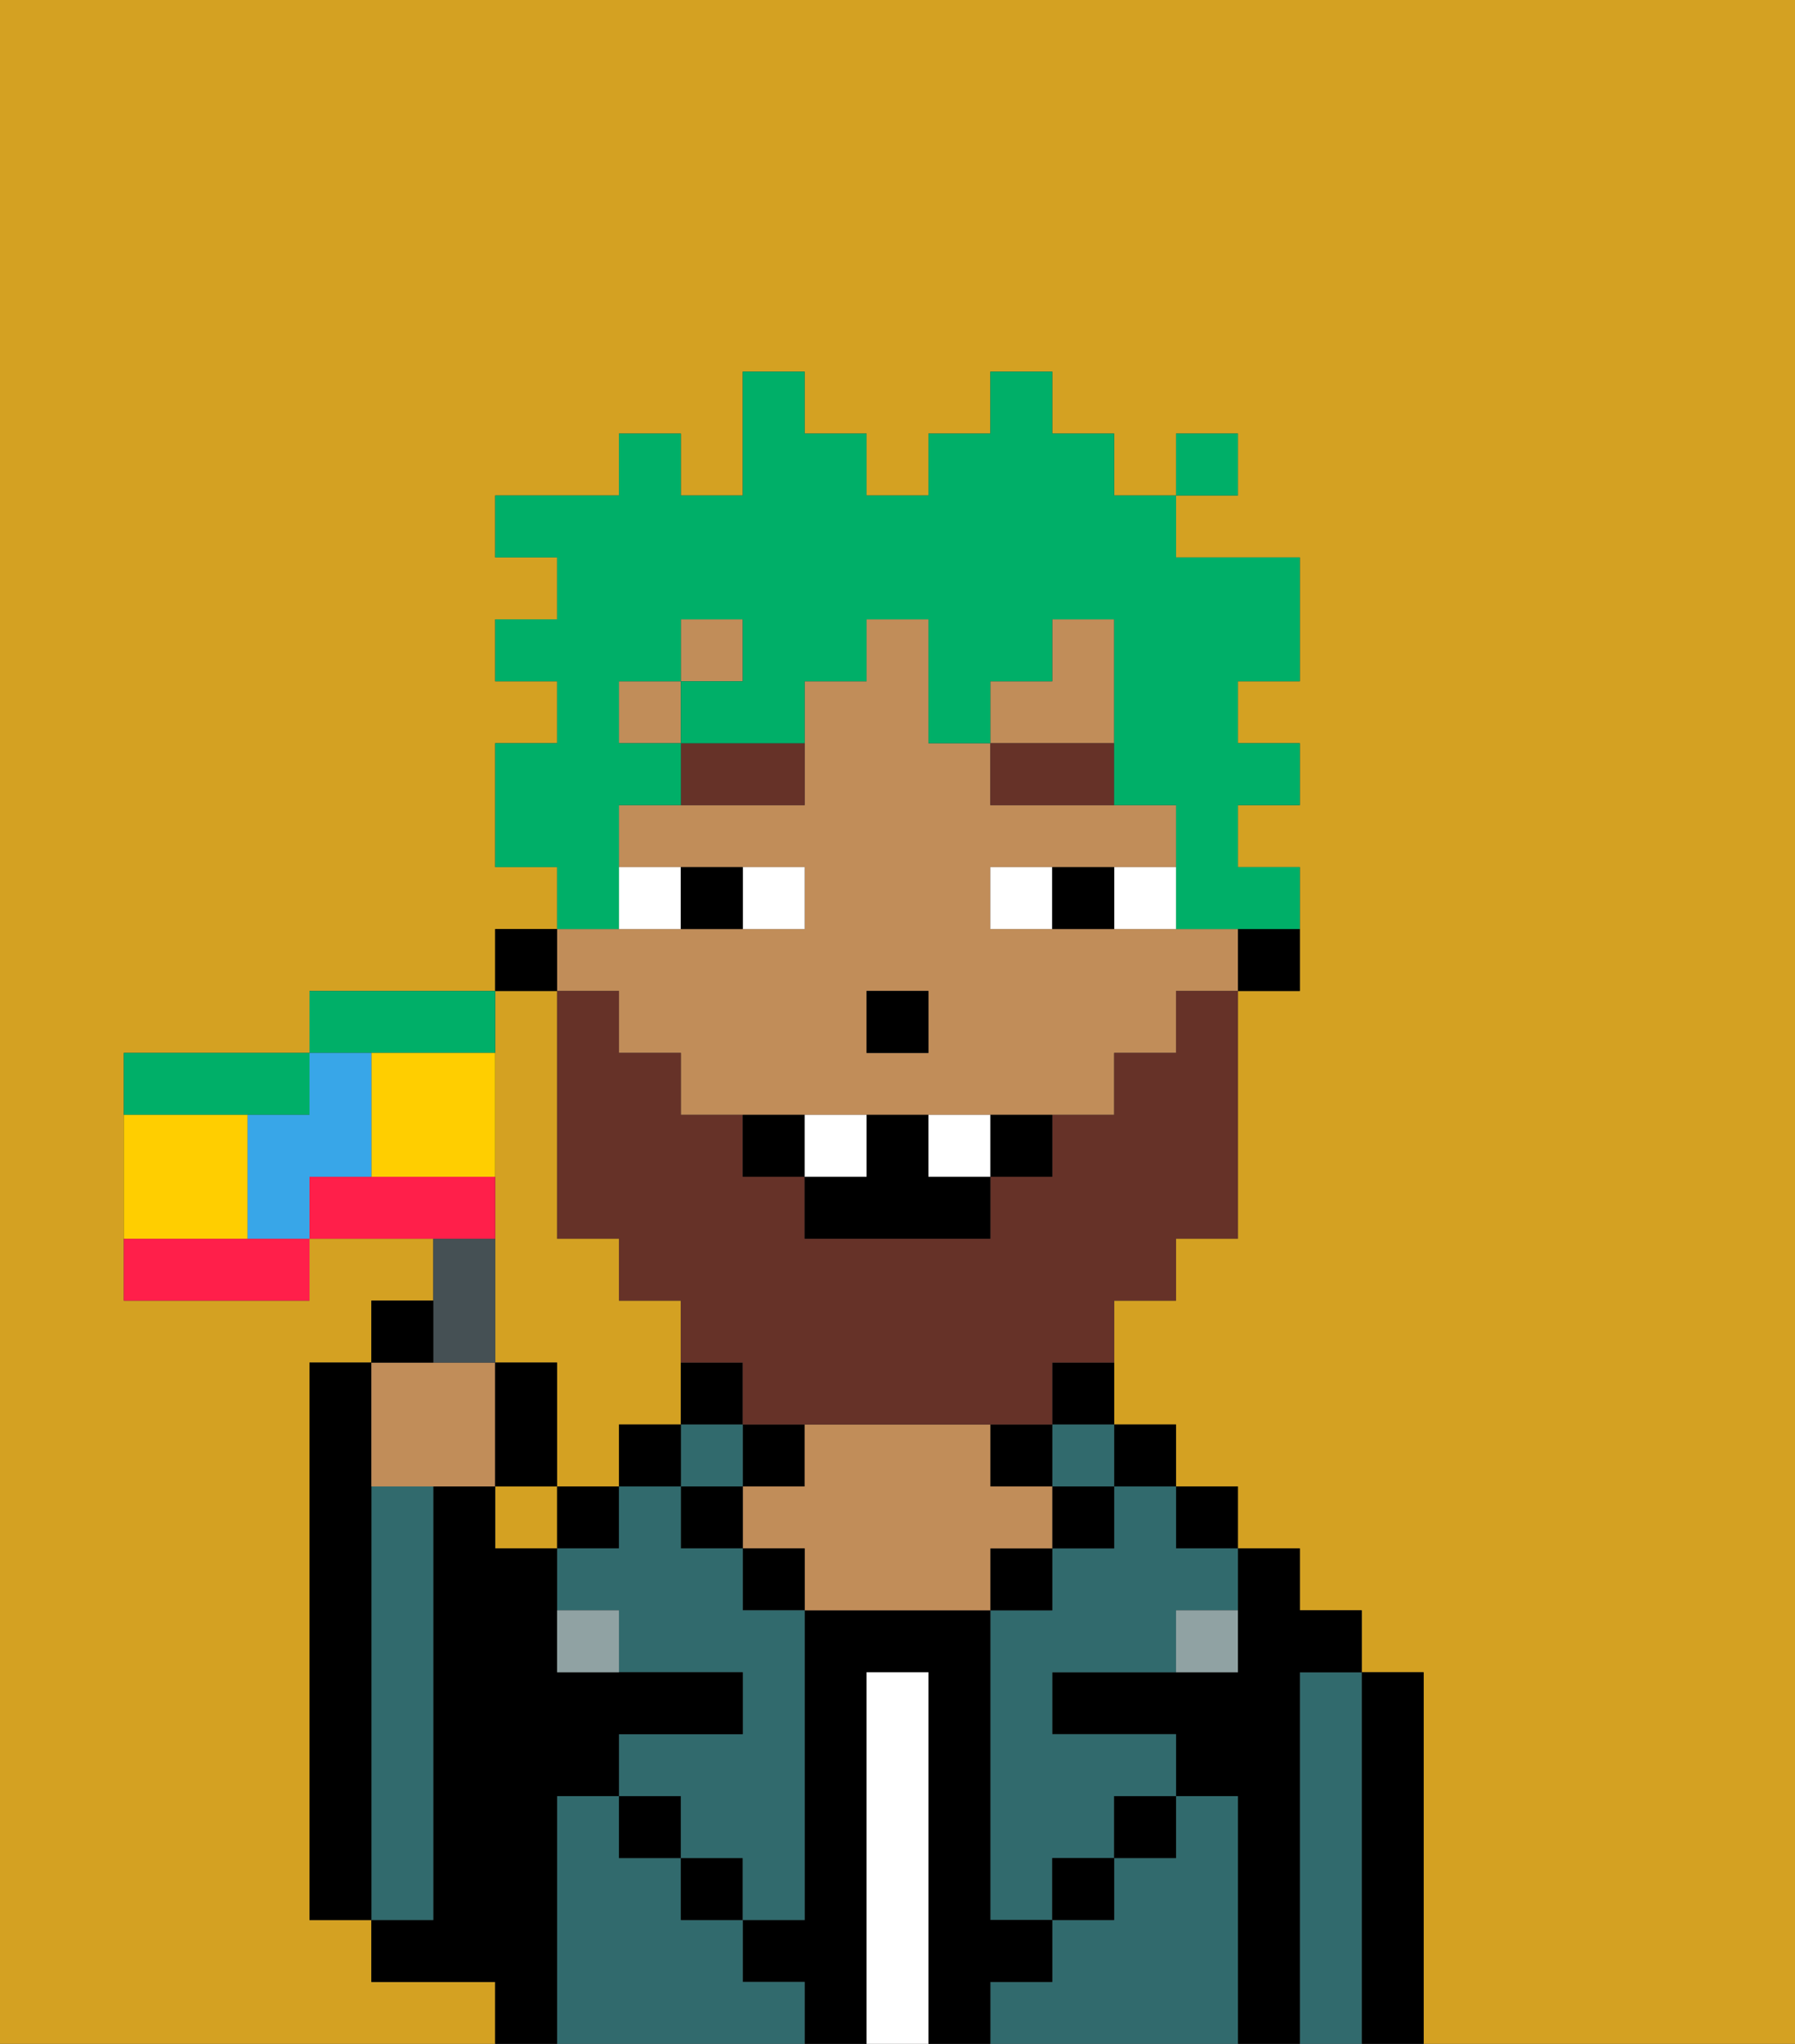 <svg xmlns="http://www.w3.org/2000/svg" viewBox="0 0 29 33"><rect x="0" y="0" width="29" height="33" fill="#333333" stroke="none"/><defs><style>polygon,rect,path{shape-rendering:crispedges;}.fb170-1{fill:#d4a122;}.fb170-2{fill:#000000;}.fb170-3{fill:#316a6d;}.fb170-4{fill:#ffffff;}.fb170-5{fill:#c18d59;}.fb170-6{fill:#90a2a3;}.fb170-7{fill:#ffffff;}.fb170-8{fill:#663228;}.fb170-9{fill:#663228;}.fb170-10{fill:#00af68;}.fb170-11{fill:#455054;}.fb170-12{fill:#ff1f4a;}.fb170-13{fill:#00af68;}.fb170-14{fill:#ffce00;}.fb170-15{fill:#38a6e8;}</style></defs><path class="fb170-1" d="M8,32H6V31H5V22H6V21H7V20H5v1H2V17H5V16H8V15H9V14H8V12H9V11H8V10H9V9H8V8h2V7h1V8h1V6h1V7h1V8h1V7h1V6h1V7h1V8h1V7h1V8H19V9h2v2H20v1h1v1H20v1h1v2H20v4H19v1H18v2h1v1h1v1h1v1h1v1h1v6h6V0H0V33H8Z"/><rect class="fb170-1" x="8" y="24" width="1" height="1"/><path class="fb170-1" d="M8,18v4H9v2h1V23h1V21H10V20H9V16H8v2Z"/><path class="fb170-2" d="M23,27H22v6h1V27Z"/><path class="fb170-3" d="M22,27H21v6h1V27Z"/><path class="fb170-2" d="M21,27h1V26H21V25H20v2H17v1h2v1h1v4h1V27Z"/><rect class="fb170-2" x="19" y="24" width="1" height="1"/><path class="fb170-3" d="M20,29H19v1H18v1H17v1H16v1h4V29Z"/><rect class="fb170-2" x="18" y="23" width="1" height="1"/><path class="fb170-3" d="M18,25H17v1H16v5h1V30h1V29h1V28H17V27h2V26h1V25H19V24H18Z"/><rect class="fb170-2" x="18" y="29" width="1" height="1"/><path class="fb170-2" d="M17,23h1V22H17Z"/><rect class="fb170-3" x="17" y="23" width="1" height="1"/><rect class="fb170-2" x="17" y="24" width="1" height="1"/><rect class="fb170-2" x="17" y="30" width="1" height="1"/><rect class="fb170-2" x="16" y="23" width="1" height="1"/><rect class="fb170-2" x="16" y="25" width="1" height="1"/><path class="fb170-2" d="M17,32V31H16V26H13v5H12v1h1v1h1V27h1v6h1V32Z"/><path class="fb170-4" d="M15,27H14v6h1V27Z"/><rect class="fb170-2" x="12" y="23" width="1" height="1"/><path class="fb170-5" d="M17,25V24H16V23H13v1H12v1h1v1h3V25Z"/><rect class="fb170-2" x="12" y="25" width="1" height="1"/><path class="fb170-3" d="M12,32V31H11V30H10V29H9v4h4V32Z"/><path class="fb170-2" d="M12,22H11v1h1Z"/><rect class="fb170-3" x="11" y="23" width="1" height="1"/><rect class="fb170-2" x="11" y="24" width="1" height="1"/><rect class="fb170-2" x="11" y="30" width="1" height="1"/><rect class="fb170-2" x="10" y="23" width="1" height="1"/><rect class="fb170-2" x="10" y="29" width="1" height="1"/><rect class="fb170-2" x="9" y="24" width="1" height="1"/><path class="fb170-3" d="M12,25H11V24H10v1H9v1h1v1h2v1H10v1h1v1h1v1h1V26H12Z"/><path class="fb170-2" d="M9,29h1V28h2V27H9V25H8V24H7v7H6v1H8v1H9V29Z"/><path class="fb170-3" d="M7,30V24H6v7H7Z"/><path class="fb170-2" d="M6,24V22H5v9H6V24Z"/><path class="fb170-6" d="M9,26v1h1V26Z"/><path class="fb170-6" d="M19,27h1V26H19Z"/><path class="fb170-2" d="M20,16h1V15H20Z"/><rect class="fb170-5" x="10" y="11" width="1" height="1"/><path class="fb170-5" d="M10,16v1h1v1h7V17h1V16h1V15H16V14h3V13H16V12H15V10H14v1H13v2H10v1h3v1H9v1Zm4,0h1v1H14Z"/><rect class="fb170-5" x="11" y="10" width="1" height="1"/><polygon class="fb170-5" points="18 11 18 10 17 10 17 11 16 11 16 12 18 12 18 11"/><rect class="fb170-2" x="8" y="15" width="1" height="1"/><rect class="fb170-2" x="14" y="16" width="1" height="1"/><path class="fb170-7" d="M13,15V14H12v1Z"/><path class="fb170-7" d="M11,15V14H10v1Z"/><path class="fb170-7" d="M18,14v1h1V14Z"/><path class="fb170-7" d="M16,14v1h1V14Z"/><path class="fb170-2" d="M12,15V14H11v1Z"/><path class="fb170-2" d="M17,14v1h1V14Z"/><path class="fb170-8" d="M11,13h2V12H11Z"/><path class="fb170-8" d="M16,12v1h2V12Z"/><path class="fb170-9" d="M19,17H18v1H17v1H16v1H13V19H12V18H11V17H10V16H9v4h1v1h1v1h1v1h5V22h1V21h1V20h1V16H19Z"/><path class="fb170-2" d="M13,19V18H12v1Z"/><path class="fb170-2" d="M17,19V18H16v1Z"/><path class="fb170-2" d="M13,19v1h3V19H15V18H14v1Z"/><path class="fb170-7" d="M14,19V18H13v1Z"/><path class="fb170-7" d="M16,19V18H15v1Z"/><path class="fb170-10" d="M10,14V13h1V12H10V11h1V10h1v1H11v1h2V11h1V10h1v2h1V11h1V10h1v3h1v2h2V14H20V13h1V12H20V11h1V9H19V8H18V7H17V6H16V7H15V8H14V7H13V6H12V8H11V7H10V8H8V9H9v1H8v1H9v1H8v2H9v1h1Z"/><rect class="fb170-10" x="19" y="7" width="1" height="1"/><path class="fb170-5" d="M7,24H8V22H6v2Z"/><path class="fb170-11" d="M8,22V20H7v2Z"/><path class="fb170-12" d="M3,20H2v1H5V20H3Z"/><path class="fb170-12" d="M8,19H5v1H8Z"/><path class="fb170-2" d="M7,21H6v1H7Z"/><path class="fb170-2" d="M9,22H8v2H9Z"/><path class="fb170-13" d="M7,17H8V16H5v1H7Z"/><path class="fb170-13" d="M5,18V17H2v1H5Z"/><path class="fb170-14" d="M8,17H6v2H8V17Z"/><path class="fb170-14" d="M4,20V18H2v2H4Z"/><path class="fb170-15" d="M6,19V17H5v1H4v2H5V19Z"/></svg>